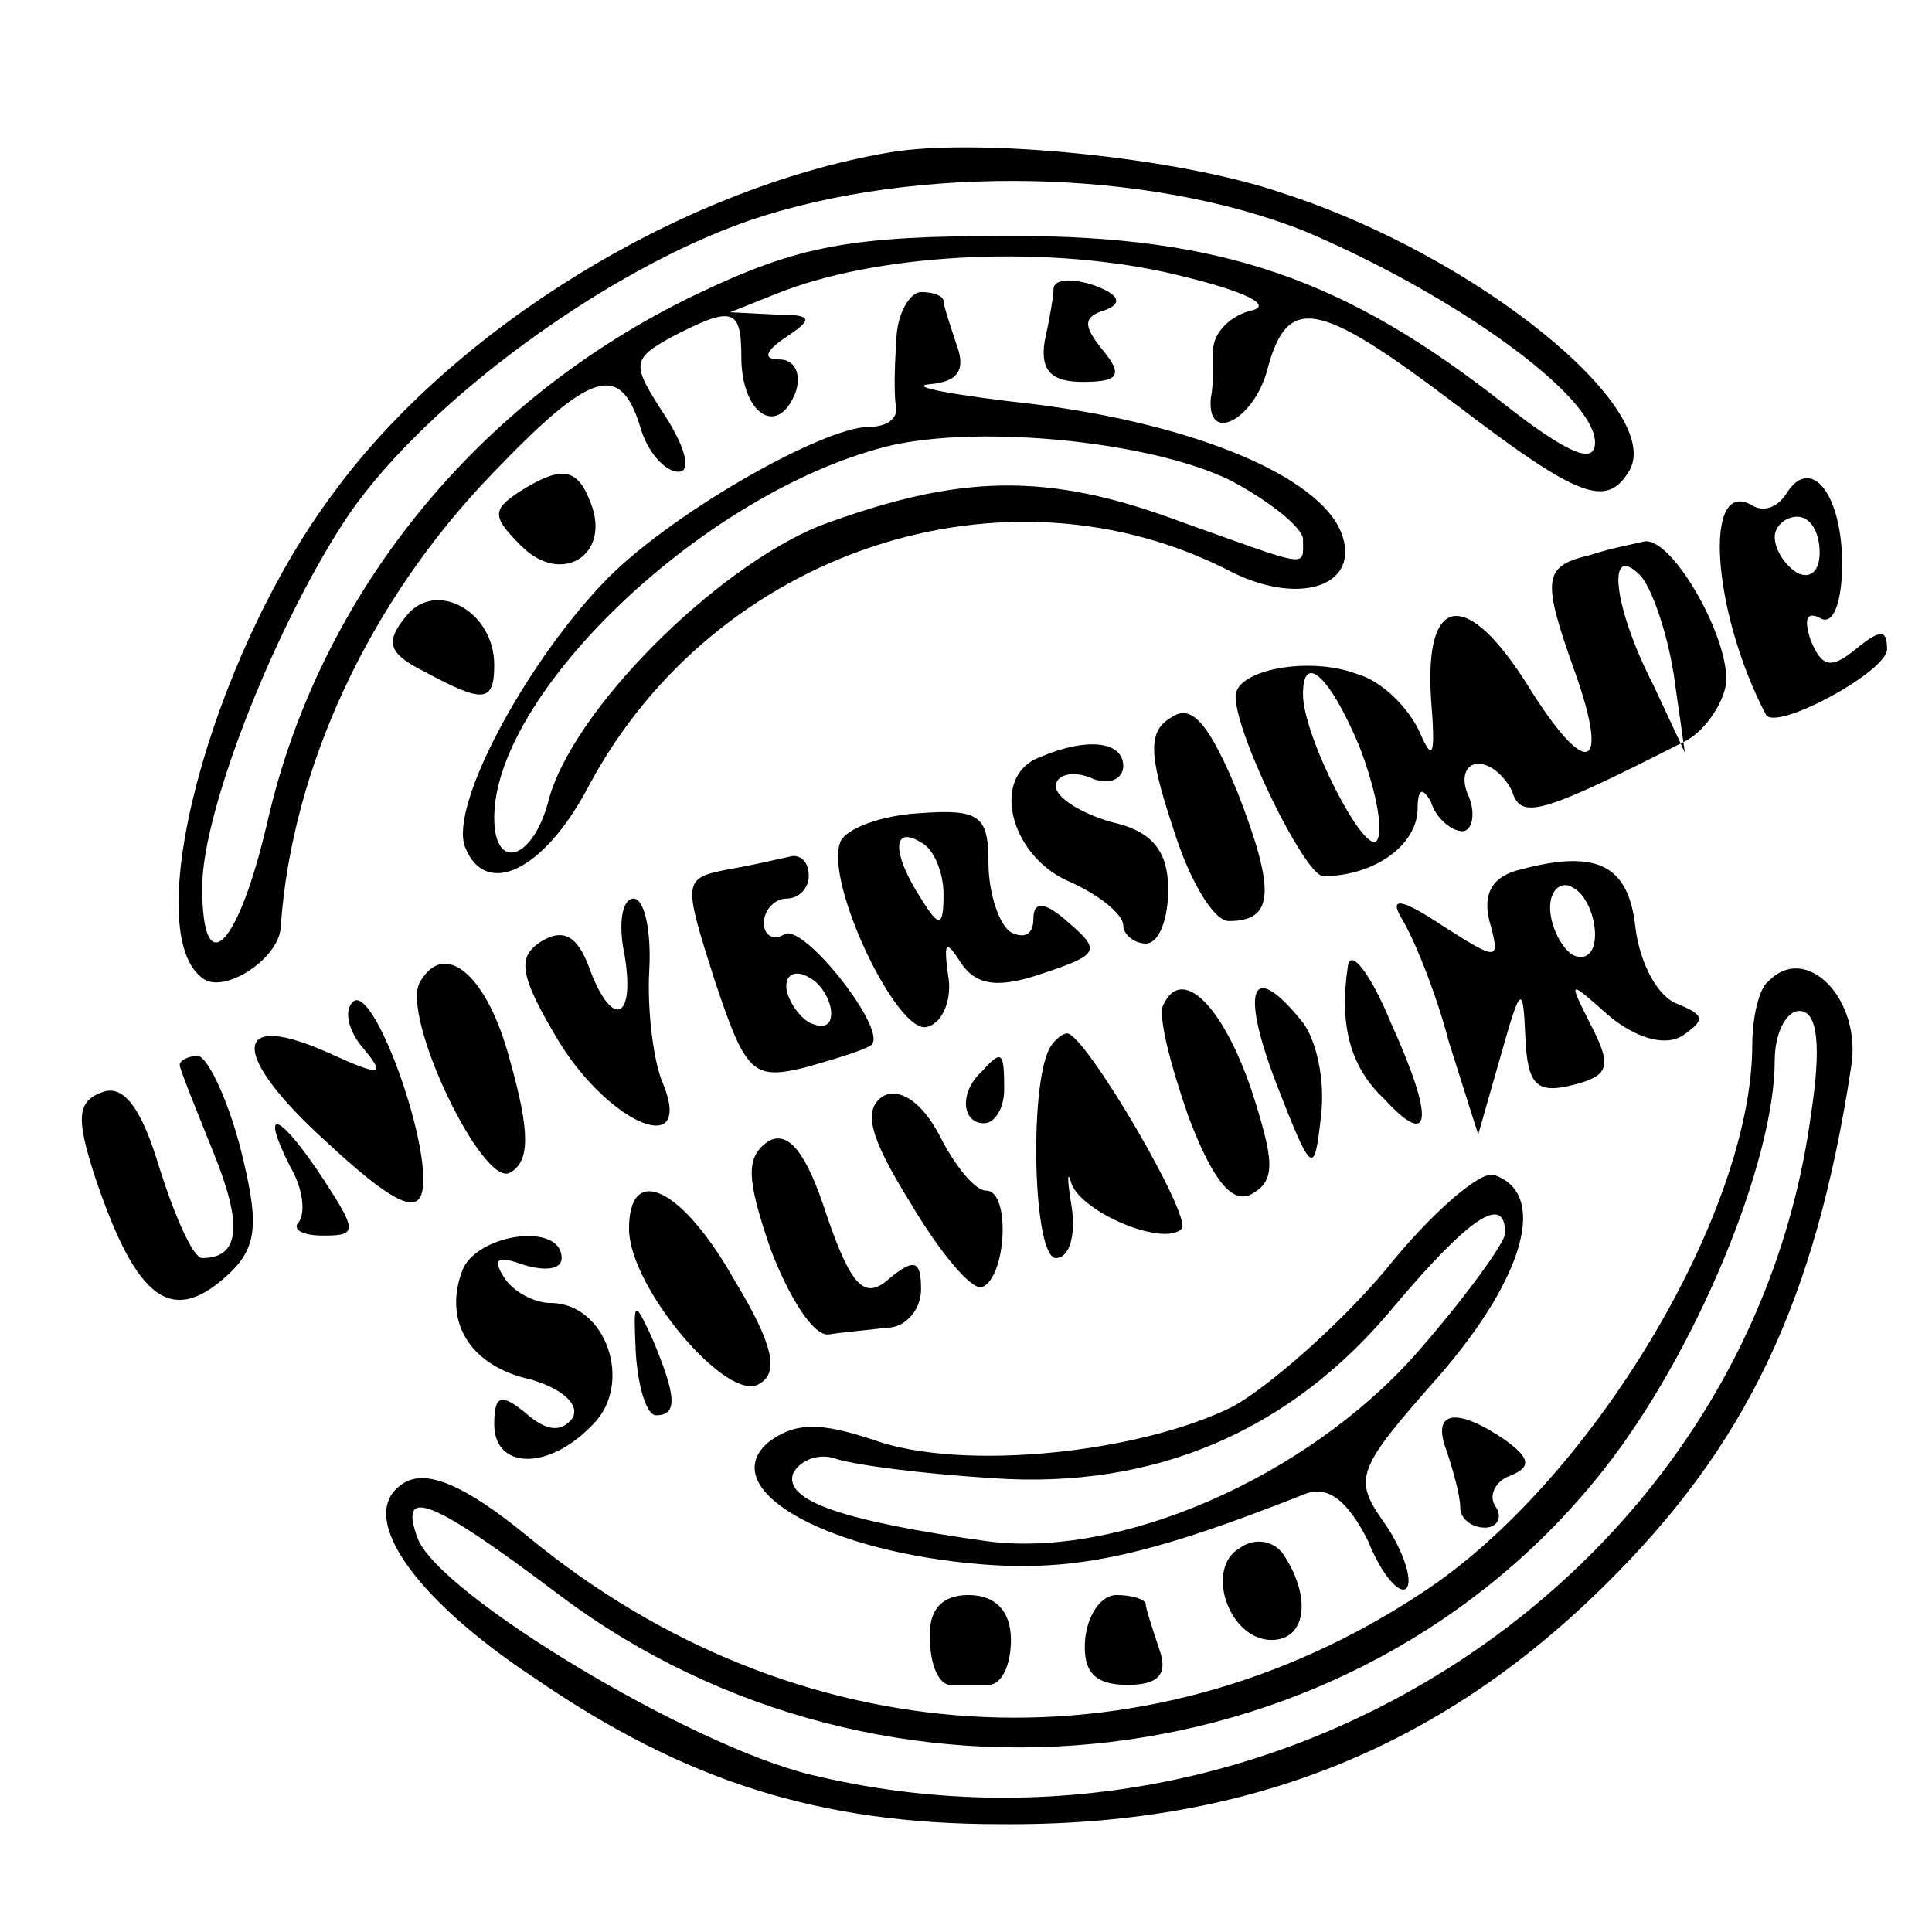 <?xml version="1.0" standalone="no"?>
<!DOCTYPE svg PUBLIC "-//W3C//DTD SVG 20010904//EN"
 "http://www.w3.org/TR/2001/REC-SVG-20010904/DTD/svg10.dtd">
<svg version="1.0" xmlns="http://www.w3.org/2000/svg"
 width="86pt" height="86pt" viewBox="0 0 86 86"
 preserveAspectRatio="xMidYMid meet">
<g transform="translate(0,86) scale(0.1,-0.1)"
fill="#000000" stroke="none">
<path d="M395 792 c-92 -16 -193 -78 -247 -152 -55 -74 -87 -197 -57 -216 10
-6 34 10 34 24 5 70 39 144 94 201 44 46 57 50 66 21 3 -11 11 -20 17 -20 6 0
3 11 -6 25 -15 23 -15 25 3 35 27 14 31 13 31 -9 0 -25 16 -36 24 -16 3 8 0
15 -7 15 -8 0 -6 4 3 10 12 8 12 10 -5 10 l-20 1 20 8 c44 18 117 22 173 10
31 -7 49 -14 40 -17 -10 -2 -18 -10 -18 -18 0 -8 0 -17 -1 -21 -2 -21 19 -10
25 12 9 34 22 32 84 -15 55 -42 67 -46 77 -30 17 27 -67 96 -154 124 -46 16
-137 25 -176 18z m186 -35 c66 -28 129 -73 129 -94 0 -10 -12 -5 -39 16 -72
57 -127 76 -221 76 -71 0 -94 -4 -140 -26 -98 -47 -168 -134 -191 -235 -13
-56 -29 -72 -29 -29 0 35 34 120 66 167 35 50 114 108 178 130 74 25 177 23
247 -5z"/>
<path d="M469 732 c0 -4 -2 -15 -4 -24 -2 -13 3 -18 17 -18 16 0 18 3 9 14 -9
11 -9 15 1 18 8 3 6 7 -5 11 -9 3 -17 3 -18 -1z"/>
<path d="M399 708 c-1 -13 -1 -26 0 -30 0 -5 -5 -8 -12 -8 -21 0 -91 -40 -119
-70 -35 -37 -68 -99 -61 -117 9 -23 35 -11 55 27 56 105 186 148 287 95 31
-15 57 -5 48 18 -10 25 -65 48 -136 57 -36 4 -58 8 -47 9 12 1 16 6 12 17 -3
9 -6 18 -6 20 0 2 -4 4 -10 4 -5 0 -11 -10 -11 -22z m149 -62 c17 -9 32 -21
32 -26 0 -13 4 -13 -55 8 -59 22 -98 21 -160 -2 -47 -19 -111 -83 -121 -123
-7 -26 -24 -31 -24 -7 0 54 89 141 170 164 40 12 122 4 158 -14z"/>
<path d="M231 641 c-12 -8 -12 -11 1 -24 18 -18 40 -4 31 19 -6 16 -13 17 -32
5z"/>
<path d="M795 640 c-4 -6 -10 -8 -15 -5 -22 13 -18 -47 6 -93 4 -8 54 19 54
29 0 9 -3 9 -14 0 -11 -9 -15 -8 -20 4 -3 9 -2 13 4 10 6 -4 10 7 10 24 0 31
-14 49 -25 31z m15 -26 c0 -8 -4 -12 -10 -9 -5 3 -10 10 -10 16 0 5 5 9 10 9
6 0 10 -7 10 -16z"/>
<path d="M708 613 c-21 -5 -22 -10 -7 -52 16 -45 5 -48 -21 -6 -27 43 -46 41
-43 -6 2 -25 1 -29 -5 -15 -5 11 -17 23 -28 26 -21 8 -54 2 -54 -10 0 -17 31
-80 39 -80 22 0 41 13 42 29 0 10 2 11 6 4 2 -7 9 -13 14 -13 4 0 6 7 3 15 -4
8 -2 15 4 15 6 0 12 -6 15 -12 4 -13 12 -11 77 22 8 4 16 15 18 24 4 18 -23
67 -36 65 -4 -1 -15 -3 -24 -6z m37 -53 l5 -35 -14 30 c-18 35 -21 64 -6 49 5
-5 12 -25 15 -44z m-140 -32 c7 -18 11 -37 8 -42 -5 -8 -33 46 -33 65 0 19 12
8 25 -23z"/>
<path d="M181 586 c-10 -12 -8 -17 8 -25 26 -14 31 -14 31 3 0 24 -26 38 -39
22z"/>
<path d="M522 541 c-11 -6 -11 -16 0 -49 7 -23 18 -42 25 -42 20 0 21 13 4 57
-12 29 -20 40 -29 34z"/>
<path d="M463 523 c-22 -8 -14 -43 12 -55 14 -6 25 -15 25 -20 0 -4 5 -8 10
-8 6 0 10 11 10 24 0 17 -7 26 -25 30 -14 4 -25 11 -25 16 0 5 7 7 15 4 8 -4
15 -1 15 5 0 11 -16 13 -37 4z"/>
<path d="M374 485 c-7 -18 26 -87 39 -82 7 2 11 13 9 23 -2 15 -1 16 6 5 7
-10 17 -11 37 -4 24 8 25 10 11 22 -11 10 -16 10 -16 2 0 -7 -4 -9 -10 -6 -5
3 -10 17 -10 31 0 21 -4 24 -31 22 -17 -1 -33 -7 -35 -13z m46 -23 c0 -15 -2
-15 -10 -2 -13 20 -13 33 0 25 6 -3 10 -14 10 -23z"/>
<path d="M324 473 c-20 -4 -20 -5 -6 -49 14 -42 17 -45 41 -39 14 4 27 8 29
10 7 7 -31 55 -39 49 -5 -3 -9 0 -9 5 0 6 5 11 10 11 6 0 10 5 10 10 0 6 -3 9
-7 9 -5 -1 -17 -4 -29 -6z m46 -64 c0 -6 -4 -7 -10 -4 -5 3 -10 11 -10 16 0 6
5 7 10 4 6 -3 10 -11 10 -16z"/>
<path d="M677 473 c-13 -3 -17 -11 -14 -23 5 -18 4 -18 -21 -2 -18 12 -24 13
-18 3 5 -8 15 -32 21 -55 l13 -41 10 35 c9 32 10 32 11 8 1 -21 5 -25 21 -21
16 4 18 8 8 27 -10 20 -10 20 8 4 12 -10 25 -14 33 -9 10 7 10 9 -2 14 -9 3
-17 18 -19 34 -3 28 -17 35 -51 26z m33 -29 c0 -8 -4 -12 -10 -9 -5 3 -10 13
-10 21 0 8 5 12 10 9 6 -3 10 -13 10 -21z"/>
<path d="M278 435 c5 -30 -6 -33 -16 -5 -5 13 -11 17 -21 11 -11 -7 -10 -15 8
-45 23 -37 60 -52 46 -18 -4 9 -7 32 -6 50 1 17 -2 32 -7 32 -5 0 -7 -11 -4
-25z"/>
<path d="M600 430 c-4 -26 1 -45 16 -59 21 -23 23 -10 3 34 -9 22 -18 33 -19
25z"/>
<path d="M187 423 c-9 -15 28 -92 40 -85 9 5 9 18 0 50 -10 38 -29 54 -40 35z"/>
<path d="M787 423 c-4 -3 -7 -16 -7 -28 0 -75 -72 -195 -147 -244 -124 -82
-279 -73 -398 25 -28 23 -45 30 -55 24 -22 -13 2 -50 58 -87 67 -46 127 -65
207 -65 109 -1 195 33 269 106 63 62 94 126 110 231 5 30 -20 56 -37 38z m19
-60 c-28 -204 -238 -343 -445 -293 -54 13 -165 80 -175 105 -9 24 6 18 63 -25
145 -109 355 -84 465 56 41 52 76 137 76 182 0 12 5 22 11 22 8 0 10 -15 5
-47z"/>
<path d="M157 414 c-4 -4 -2 -13 5 -21 10 -12 7 -12 -15 -2 -44 20 -45 0 -2
-39 29 -27 41 -33 43 -22 4 21 -22 93 -31 84z"/>
<path d="M518 413 c-3 -4 3 -27 11 -50 11 -29 20 -40 29 -34 10 6 9 15 -1 46
-13 38 -31 55 -39 38z"/>
<path d="M568 378 c16 -41 17 -42 20 -15 2 16 -2 35 -9 43 -22 27 -27 14 -11
-28z"/>
<path d="M467 393 c-9 -18 -7 -93 3 -93 6 0 9 10 7 23 -2 12 -2 17 0 10 5 -13
41 -28 49 -20 5 5 -43 87 -51 87 -2 0 -6 -3 -8 -7z"/>
<path d="M80 386 c0 -2 7 -19 15 -39 13 -32 12 -47 -5 -47 -4 0 -12 18 -19 40
-8 27 -16 37 -25 34 -12 -4 -12 -12 -4 -37 19 -57 35 -68 61 -43 12 12 12 23
4 55 -6 23 -15 41 -19 41 -4 0 -8 -2 -8 -4z"/>
<path d="M437 383 c-10 -9 -9 -23 1 -23 5 0 9 7 9 15 0 17 -1 18 -10 8z"/>
<path d="M393 372 c-9 -6 -6 -18 12 -47 13 -22 27 -39 32 -38 11 4 13 43 2 43
-5 0 -14 11 -21 25 -8 15 -18 21 -25 17z"/>
<path d="M129 341 c6 -10 7 -21 4 -25 -3 -3 1 -6 11 -6 15 0 15 2 0 25 -19 29
-29 34 -15 6z"/>
<path d="M342 352 c-10 -7 -10 -16 1 -48 8 -21 19 -39 26 -38 6 1 18 2 26 3 8
0 15 8 15 17 0 13 -3 14 -14 5 -11 -10 -17 -4 -28 28 -9 28 -17 38 -26 33z"/>
<path d="M617 295 c-21 -25 -52 -52 -68 -61 -42 -21 -121 -29 -160 -15 -24 8
-35 8 -47 -1 -22 -19 18 -45 82 -53 49 -6 81 0 157 30 10 4 19 -3 28 -21 6
-15 14 -24 17 -21 3 3 -1 16 -9 28 -15 21 -14 24 24 67 38 44 48 81 24 89 -6
2 -28 -17 -48 -42z m53 16 c0 -4 -18 -29 -40 -54 -49 -55 -132 -91 -191 -83
-64 9 -90 18 -86 30 3 6 11 9 18 7 8 -3 39 -7 71 -9 72 -5 133 21 179 77 33
39 49 50 49 32z"/>
<path d="M280 313 c0 -26 44 -78 58 -69 9 5 6 18 -11 46 -23 41 -47 53 -47 23z"/>
<path d="M206 295 c-9 -23 3 -43 30 -49 14 -4 22 -11 19 -17 -5 -7 -12 -6 -21
2 -11 9 -14 8 -14 -5 0 -20 24 -21 44 0 18 18 6 54 -19 54 -7 0 -17 5 -21 12
-5 8 -2 9 9 5 10 -3 17 -2 17 3 0 16 -37 11 -44 -5z"/>
<path d="M283 258 c1 -16 5 -28 9 -28 10 0 9 9 -2 35 -8 17 -8 16 -7 -7z"/>
<path d="M644 214 c3 -9 6 -20 6 -25 0 -5 5 -9 11 -9 5 0 8 4 5 9 -4 5 0 12 6
14 10 4 9 8 -2 16 -22 15 -33 13 -26 -5z"/>
<path d="M552 171 c-16 -9 -5 -41 14 -41 15 0 18 18 6 37 -4 7 -13 9 -20 4z"/>
<path d="M414 130 c0 -11 4 -20 9 -20 4 0 12 0 17 0 6 0 10 9 10 20 0 13 -7
20 -19 20 -12 0 -18 -7 -17 -20z"/>
<path d="M483 130 c-1 -14 4 -20 19 -20 14 0 18 5 14 16 -3 9 -6 18 -6 20 0 2
-6 4 -13 4 -7 0 -13 -9 -14 -20z"/>
</g>
</svg>
